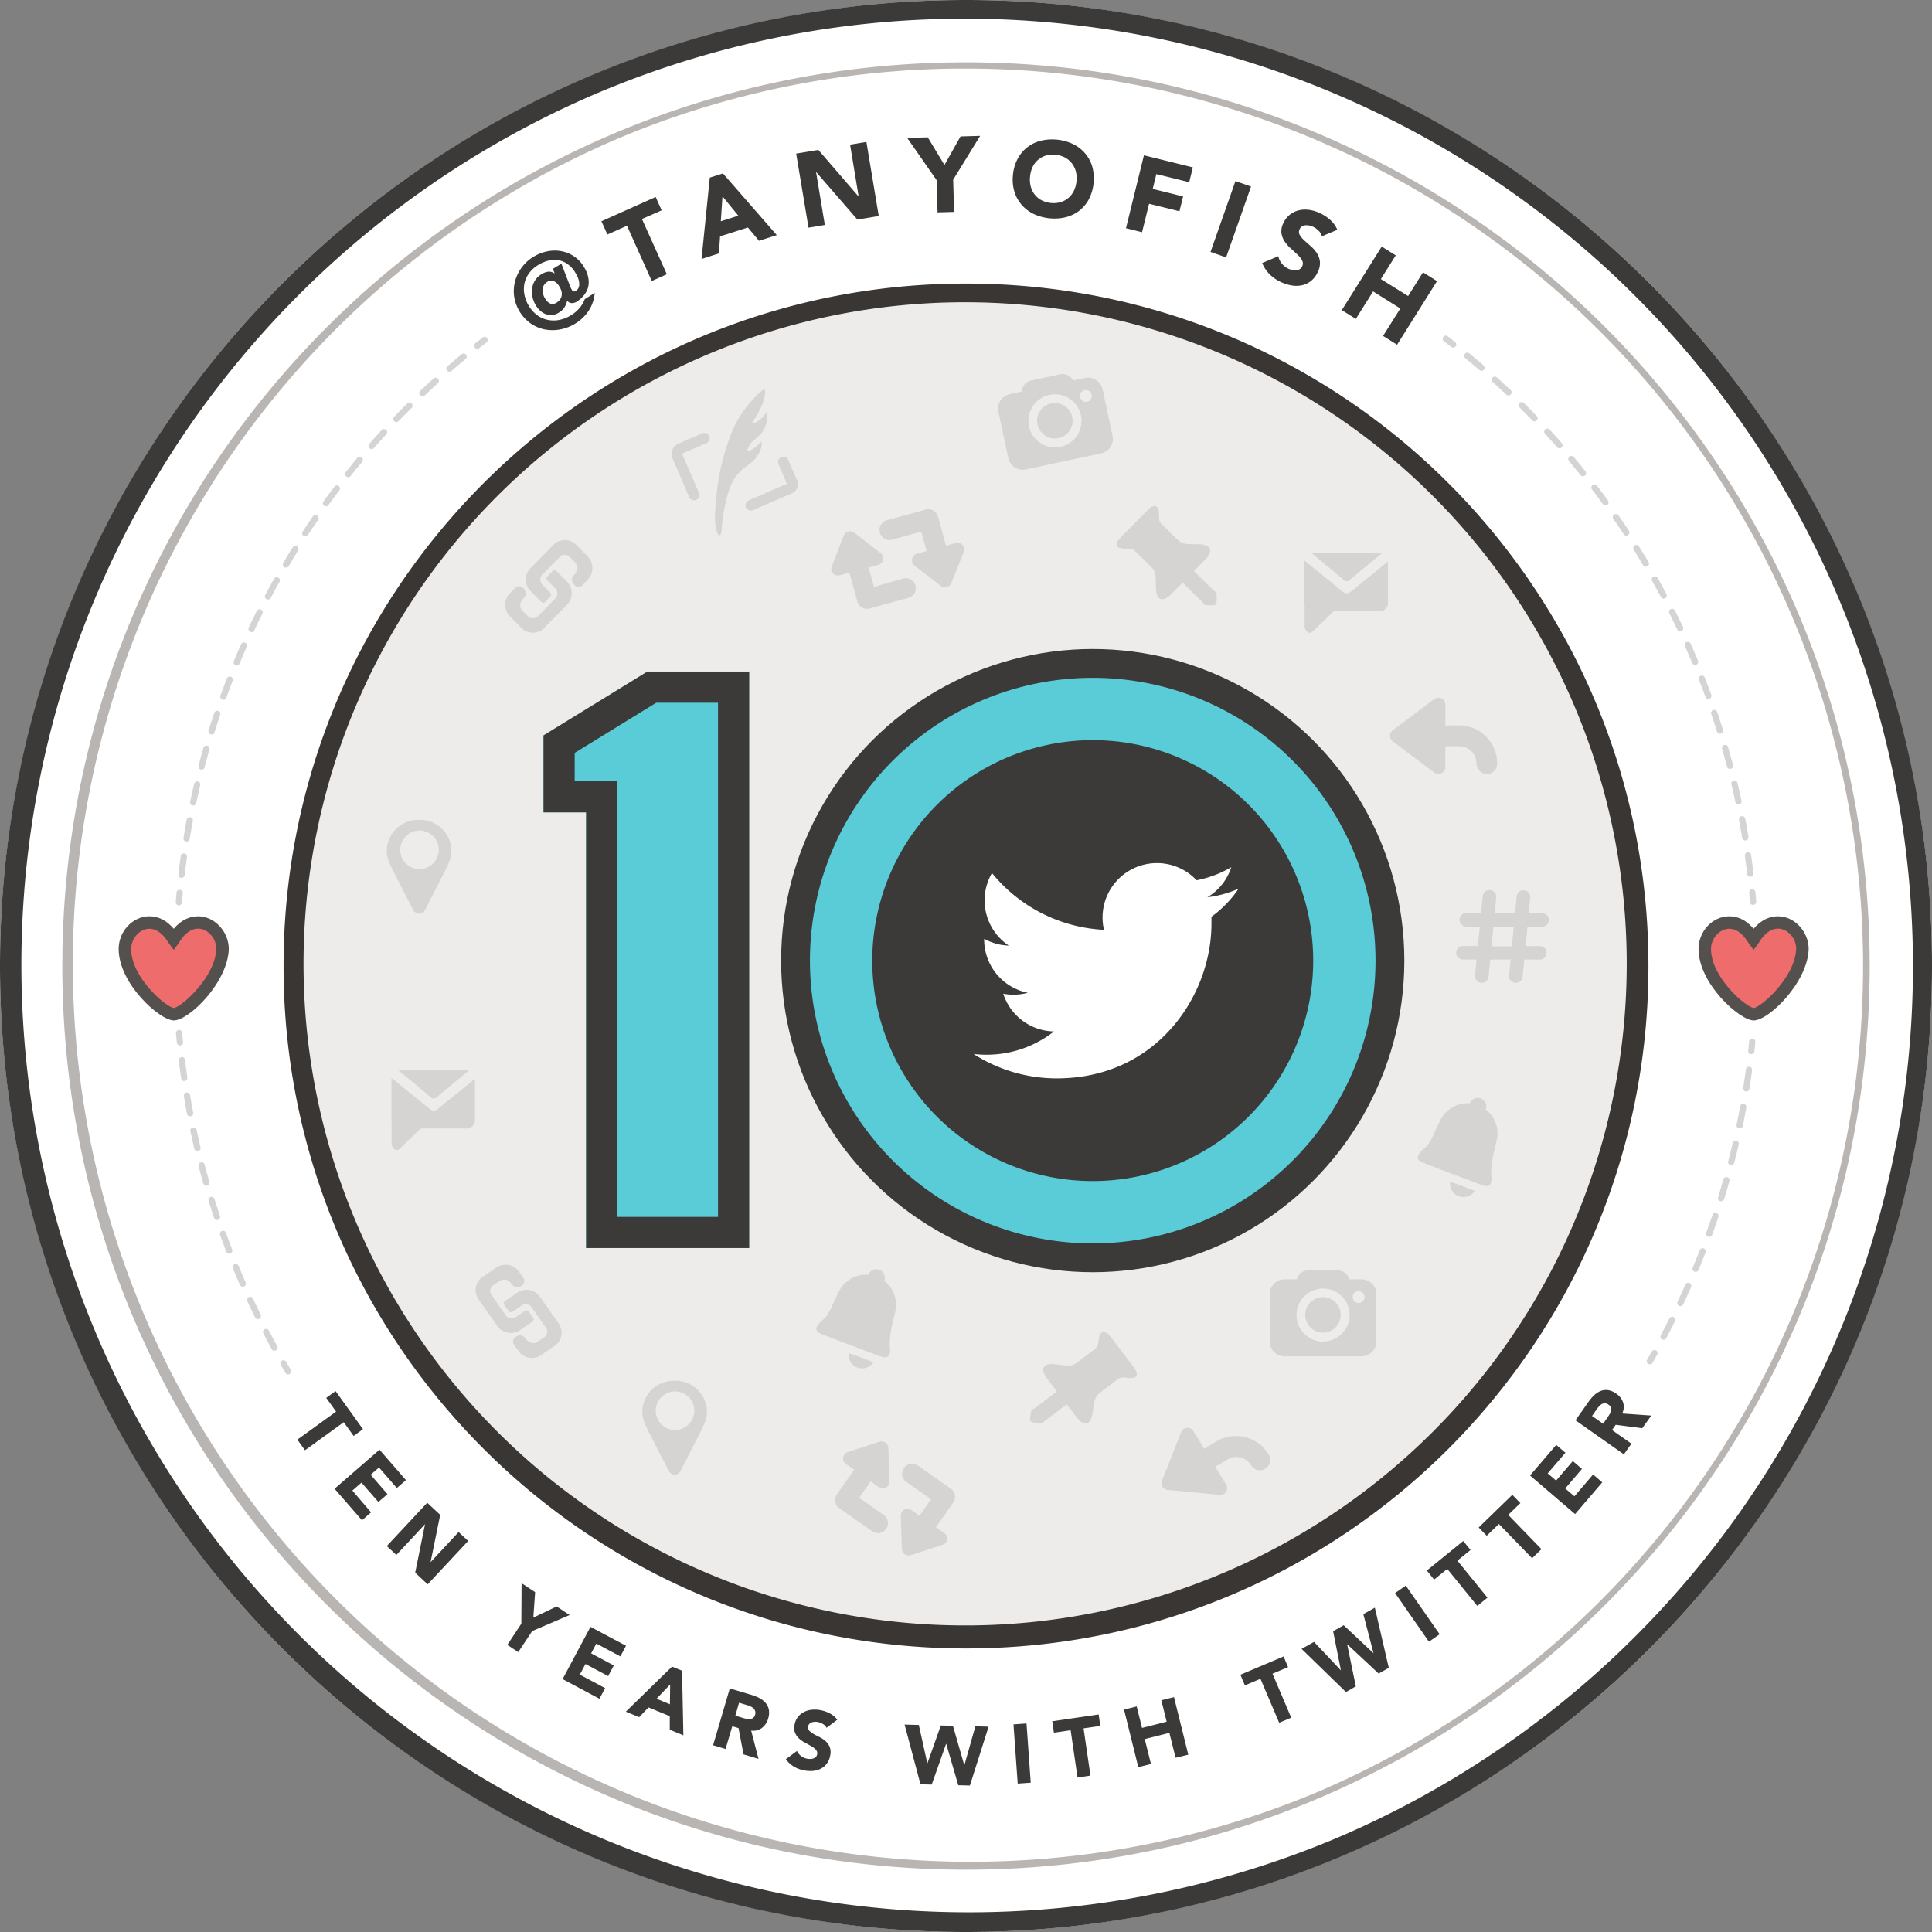 <svg xmlns="http://www.w3.org/2000/svg" viewBox="0 0 620 620"><rect x="0" y="0" width="620" height="620" fill="#808080" stroke="none"/><defs><style>.cls-1{fill:#fff;}.cls-2{fill:#3b3a38;}.cls-3{fill:#eeecea;}.cls-4{fill:#3a3634;}.cls-5{fill:none;}.cls-6{fill:#14171a;}.cls-7{fill:#b8b5b2;}.cls-8{fill:#ef6c6c;}.cls-9{fill:#53504d;}.cls-10{fill:#d6d4d2;}.cls-11{fill:#59ccd8;}</style></defs><title>logo</title><g id="Layer_2" data-name="Layer 2"><g id="logo-traced"><circle class="cls-1" cx="310" cy="310" r="310"/><path class="cls-2" d="M310,6A304.08,304.08,0,0,1,428.33,590.11,304.08,304.08,0,0,1,191.67,29.89,302.09,302.09,0,0,1,310,6m0-6C138.79,0,0,138.79,0,310S138.79,620,310,620,620,481.21,620,310,481.21,0,310,0Z"/><circle class="cls-3" cx="310" cy="310" r="219"/><path class="cls-4" d="M310,97a212.31,212.31,0,1,1-82.91,16.74A211.66,211.66,0,0,1,310,97m0-6C189,91,91,189,91,310s98,219,219,219,219-98,219-219S431,91,310,91Z"/><circle class="cls-2" cx="350.67" cy="308.27" r="100"/><rect class="cls-5" x="548.08" y="297.17" width="31.34" height="27.18"/><path class="cls-6" d="M579.42,304.55c-.32,10.23-12.33,20.93-15.67,20.93s-15.67-10.73-15.67-20.93c0-4.37,3.52-8.49,7.85-8.49,4.83,0,7.43,4.9,7.82,5.44.39-.53,3-5.44,7.85-5.44C575.9,296.05,579.42,300.18,579.42,304.55Z"/><path class="cls-2" d="M182.6,90.95q.16.46.41,1.06a7.34,7.34,0,0,0,.5,1,1.19,1.19,0,0,0,.51.47.81.81,0,0,0,.78-.13,2.2,2.2,0,0,0,.76-.81,2.66,2.66,0,0,0,.32-1.27,5.5,5.5,0,0,0-.26-1.7,8.91,8.91,0,0,0-1-2.08,9.07,9.07,0,0,0-2.44-2.72,7.35,7.35,0,0,0-2.93-1.26,7.71,7.71,0,0,0-3.22.12,11.59,11.59,0,0,0-3.33,1.42,10,10,0,0,0-2.91,2.62,8.63,8.63,0,0,0-1.49,3.27,9.06,9.06,0,0,0,0,3.62,10.63,10.63,0,0,0,1.43,3.64,10.26,10.26,0,0,0,2.74,3,8.44,8.44,0,0,0,3.35,1.46,9.42,9.42,0,0,0,3.7,0,11.66,11.66,0,0,0,3.75-1.51A11,11,0,0,0,186,98.81,9.53,9.53,0,0,0,187.65,96l3.2-2a12,12,0,0,1-1.91,5.66,13.42,13.42,0,0,1-4.33,4.18,14,14,0,0,1-4.86,1.88,13.17,13.17,0,0,1-4.95,0,12.07,12.07,0,0,1-4.52-1.93A13,13,0,0,1,165,95.17a12.53,12.53,0,0,1,.28-4.88,13.19,13.19,0,0,1,5.94-7.9,13.73,13.73,0,0,1,4.14-1.68,11.93,11.93,0,0,1,4.43-.17A10.84,10.84,0,0,1,184,82.12a10.63,10.63,0,0,1,3.39,3.54,10.28,10.28,0,0,1,1.27,2.89,8,8,0,0,1,.25,2.48,6.26,6.26,0,0,1-.5,2.06,7.36,7.36,0,0,1-1,1.63,8.37,8.37,0,0,1-1.14,1.2,8.7,8.7,0,0,1-1,.77,2.93,2.93,0,0,1-2,.57,1.85,1.85,0,0,1-1.21-.74l-.06,0a7.88,7.88,0,0,1-.79,2,5.35,5.35,0,0,1-2,1.88,4.59,4.59,0,0,1-3.86.48,5.37,5.37,0,0,1-1.8-1A7.2,7.2,0,0,1,172,98.07a8.73,8.73,0,0,1-1.1-2.7,8,8,0,0,1-.13-2.79,6.22,6.22,0,0,1,3-4.59,5.13,5.13,0,0,1,2.16-.8,3.1,3.1,0,0,1,2,.54l.06,0-.57-1.45,2.73-1.67Zm-3.18.87a3.86,3.86,0,0,0-1.7-1.6,2.16,2.16,0,0,0-2.09.24,2.94,2.94,0,0,0-1.48,2.34,4.85,4.85,0,0,0,.78,3,6,6,0,0,0,.66.88,3,3,0,0,0,.81.64,2,2,0,0,0,1,.22,2.27,2.27,0,0,0,1.14-.38,3.66,3.66,0,0,0,1.3-1.23,3.07,3.07,0,0,0,.44-1.4,3.63,3.63,0,0,0-.21-1.43A7,7,0,0,0,179.41,91.82Z"/><path class="cls-2" d="M201.2,72.44l-6.28,2.81L193,71l17.41-7.79,1.92,4.29L206,70.27,214,88l-4.85,2.17Z"/><path class="cls-2" d="M227.78,57,232,55.65l17.28,19.8-5.71,1.82L240,73l-8.92,2.84-.37,5.48-5.58,1.78ZM231.85,63l-.53,8,5.61-1.79Z"/><path class="cls-2" d="M255.5,49.29l7.12-1.19L275.47,63h.07L272.8,46.41l5.24-.87L282,69.32l-6.85,1.14-13.19-15.2h-.07l2.81,16.93-5.24.87Z"/><path class="cls-2" d="M300.58,57.82l-9.45-13.56,6.6-.19,5.36,8.88,5.15-9.17,6.3-.18-8.66,14.07L306.18,68l-5.31.15Z"/><path class="cls-2" d="M325.08,56a13.59,13.59,0,0,1,1.53-5.11,11.47,11.47,0,0,1,3.12-3.68,11.93,11.93,0,0,1,4.37-2.07,15.78,15.78,0,0,1,10.36,1.14,12,12,0,0,1,3.82,3,11.53,11.53,0,0,1,2.26,4.27,14.65,14.65,0,0,1-1.13,10.43,11.49,11.49,0,0,1-3.12,3.68,11.91,11.91,0,0,1-4.37,2.07,15.77,15.77,0,0,1-10.36-1.14,11.91,11.91,0,0,1-3.82-3,11.51,11.51,0,0,1-2.26-4.27A13.63,13.63,0,0,1,325.08,56Zm5.48.6a8.83,8.83,0,0,0,.19,3.15,7.14,7.14,0,0,0,1.24,2.6,6.94,6.94,0,0,0,2.18,1.87,8.5,8.5,0,0,0,6.13.67,7,7,0,0,0,2.53-1.35,7.15,7.15,0,0,0,1.77-2.27,9.41,9.41,0,0,0,.67-6.18A7.11,7.11,0,0,0,344,52.45a6.93,6.93,0,0,0-2.18-1.87,8.48,8.48,0,0,0-6.13-.67,6.91,6.91,0,0,0-2.53,1.35,7.09,7.09,0,0,0-1.77,2.29A8.89,8.89,0,0,0,330.57,56.58Z"/><path class="cls-2" d="M367.1,49.84l15.7,3.88-1.17,4.76-10.54-2.61-1.17,4.76,9.75,2.41-1.17,4.76-9.75-2.41-2.25,9.13-5.16-1.28Z"/><path class="cls-2" d="M396.47,58.11l5,1.76-8,22.74-5-1.76Z"/><path class="cls-2" d="M424.21,75.83A3.78,3.78,0,0,0,423.12,74a6.27,6.27,0,0,0-1.74-1.23,5.45,5.45,0,0,0-1.14-.38,4.59,4.59,0,0,0-1.23-.1,2.52,2.52,0,0,0-1.13.32,1.94,1.94,0,0,0-.79.91,1.92,1.92,0,0,0,0,1.86,7.67,7.67,0,0,0,1.46,1.76q1,.89,2.08,1.86a11,11,0,0,1,1.94,2.17,6.32,6.32,0,0,1,1,2.69,6.12,6.12,0,0,1-.67,3.4,7.75,7.75,0,0,1-2.15,2.87,7.11,7.11,0,0,1-2.88,1.4,8.58,8.58,0,0,1-3.3.08,13.57,13.57,0,0,1-7.09-3.54,10.93,10.93,0,0,1-2.43-3.67l5.18-2.18a5.51,5.51,0,0,0,1.16,2.4,5.89,5.89,0,0,0,2.08,1.62,5.83,5.83,0,0,0,1.25.41,4.28,4.28,0,0,0,1.28.08,2.57,2.57,0,0,0,1.1-.35,2,2,0,0,0,.76-.88,2,2,0,0,0,0-1.91,7.72,7.72,0,0,0-1.45-1.85q-1-.93-2.1-1.95a12.15,12.15,0,0,1-2-2.22,6.57,6.57,0,0,1-1.07-2.67,5.66,5.66,0,0,1,.6-3.29A7.24,7.24,0,0,1,414,68.84a7.39,7.39,0,0,1,2.89-1.37,8.89,8.89,0,0,1,3.3-.11,12.08,12.08,0,0,1,3.33,1,13.52,13.52,0,0,1,3.34,2.18,9.12,9.12,0,0,1,2.31,3.2Z"/><path class="cls-2" d="M443.41,79.13l4.5,2.82-4.78,7.61L451.88,95l4.78-7.61,4.5,2.82-12.82,20.42-4.5-2.82L449.38,99l-8.74-5.48-5.54,8.82-4.5-2.82Z"/><path class="cls-2" d="M107.86,453l-3.17-4.41,3-2.17,8.79,12.22-3,2.17-3.17-4.41-12.43,9-2.45-3.4Z"/><path class="cls-2" d="M121.79,465.22l8.48,9.76-2.92,2.54-5.73-6.59-2.68,2.33,5.41,6.23L121.43,482,116,475.79l-2.92,2.54,6,7-2.92,2.54-8.79-10.12Z"/><path class="cls-2" d="M137.1,482.25l4.17,3.88-3.1,15.19,0,0,9-9.67,3.07,2.86-13,13.92-4-3.74,3.16-15.57,0,0L127.2,499l-3.07-2.86Z"/><path class="cls-2" d="M167.3,521.06l.08-13,4.35,2.88-.58,8.16,7.5-3.57,4.14,2.75-12,5.14-4.49,6.76-3.5-2.32Z"/><path class="cls-2" d="M189.49,522.07l11.41,6.08-1.82,3.41-7.71-4.11-1.67,3.13,7.28,3.88-1.82,3.41L187.88,534l-1.82,3.41,8.13,4.33-1.82,3.41-11.83-6.3Z"/><path class="cls-2" d="M215.67,534.83l3.21,1.32.42,20.74-4.37-1.8,0-4.35-6.83-2.81-3,3.13-4.27-1.76Zm-.61,5.73-4.38,4.59,4.3,1.77Z"/><path class="cls-2" d="M234.2,541.84l7.06,2.1a13.1,13.1,0,0,1,2.56,1.06,6.53,6.53,0,0,1,1.92,1.55,4.69,4.69,0,0,1,1,2.15,6,6,0,0,1-.24,2.83,5.58,5.58,0,0,1-2,3,4.71,4.71,0,0,1-3.44.84l2.35,9.08L238.61,563,237,554.57l-2-.59-2.16,7.29-4-1.2Zm1.78,8.74,2.37.71c.36.11.75.21,1.16.3a3.68,3.68,0,0,0,1.16.09,2,2,0,0,0,1-.36,1.91,1.91,0,0,0,.66-1.06,2,2,0,0,0,0-1.19,2,2,0,0,0-.53-.85,3.36,3.36,0,0,0-.92-.6,8.46,8.46,0,0,0-1.08-.41l-2.63-.78Z"/><path class="cls-2" d="M265.26,554.47a3,3,0,0,0-1.17-1.21,5,5,0,0,0-1.56-.63,4.42,4.42,0,0,0-.94-.08,3.6,3.6,0,0,0-1,.15,2,2,0,0,0-.8.46,1.54,1.54,0,0,0-.44.84,1.52,1.52,0,0,0,.38,1.42,6.09,6.09,0,0,0,1.44,1.08q.9.51,1.94,1a8.73,8.73,0,0,1,1.89,1.31,5,5,0,0,1,1.29,1.87,4.83,4.83,0,0,1,.12,2.74,6.11,6.11,0,0,1-1.12,2.6,5.59,5.59,0,0,1-1.95,1.61,6.79,6.79,0,0,1-2.52.68,10.26,10.26,0,0,1-2.83-.18,10.14,10.14,0,0,1-3.26-1.22,8.6,8.6,0,0,1-2.54-2.37l3.56-2.63a4.35,4.35,0,0,0,1.34,1.62,4.58,4.58,0,0,0,2.94.94,3.42,3.42,0,0,0,1-.17,2,2,0,0,0,.78-.48,1.55,1.55,0,0,0,.42-.82,1.62,1.62,0,0,0-.38-1.46,6.07,6.07,0,0,0-1.46-1.15q-.91-.54-2-1.11a9.68,9.68,0,0,1-1.93-1.34,5.19,5.19,0,0,1-1.32-1.85,4.45,4.45,0,0,1-.15-2.63,5.69,5.69,0,0,1,1.11-2.52,5.82,5.82,0,0,1,2-1.58,7,7,0,0,1,2.51-.69,9.56,9.56,0,0,1,2.74.15,10.68,10.68,0,0,1,3,1.06,7.2,7.2,0,0,1,2.36,2Z"/><path class="cls-2" d="M290.29,553.44l4.57.12,2.72,12.27h.05l4.29-12.1,3.89.1,3.63,12.62h.05L313,554l4.25.11-6,18.88-3.73-.09-3.86-13.27h-.05L299,572.69l-3.6-.09Z"/><path class="cls-2" d="M325.24,553.38l4.18-.3,1.35,19-4.18.3Z"/><path class="cls-2" d="M343.58,555.25l-5.37.79-.53-3.67,14.89-2.18.53,3.67-5.37.79,2.21,15.16-4.15.61Z"/><path class="cls-2" d="M360.71,548.62l4.07-1,1.71,6.89,7.9-2-1.71-6.88,4.07-1,4.58,18.46-4.07,1-2-8-7.9,2,2,8-4.07,1Z"/><path class="cls-2" d="M404.5,538.75l-5,2.11-1.45-3.42,13.86-5.86,1.45,3.42-5,2.11,6,14.11-3.86,1.63Z"/><path class="cls-2" d="M417.69,529.14l4-2.24,8.63,9.15,0,0-2.51-12.58,3.4-1.91,9.58,9,0,0L437.51,518l3.7-2.08,4.47,19.31-3.26,1.83-10.11-9.43,0,0,2.79,13.53L431.93,543Z"/><path class="cls-2" d="M447.7,511.23l3.44-2.39L462,524.45l-3.44,2.39Z"/><path class="cls-2" d="M464.44,503.48l-4.22,3.42L457.88,504l11.69-9.48,2.34,2.88-4.22,3.42,9.65,11.89-3.26,2.64Z"/><path class="cls-2" d="M481,489.06l-3.9,3.78-2.58-2.66,10.8-10.48,2.58,2.66-3.9,3.78,10.67,11-3,2.92Z"/><path class="cls-2" d="M491,473.5l8.41-9.82,2.94,2.52-5.68,6.63,2.69,2.31,5.37-6.27,2.94,2.52-5.37,6.27,2.94,2.52,6-7,2.94,2.52-8.72,10.18Z"/><path class="cls-2" d="M505.59,455.79l4.23-6a13,13,0,0,1,1.81-2.09,6.55,6.55,0,0,1,2.08-1.33,4.69,4.69,0,0,1,2.35-.26,6,6,0,0,1,2.61,1.13,5.58,5.58,0,0,1,2.2,2.83,4.73,4.73,0,0,1-.3,3.54l9.35.66L527,458.35l-8.5-1.12-1.19,1.69,6.22,4.37-2.41,3.43Zm8.85,1.1,1.42-2c.21-.31.43-.64.65-1a3.77,3.77,0,0,0,.46-1.07,2,2,0,0,0,0-1.06,1.93,1.93,0,0,0-.8-1,2,2,0,0,0-1.12-.42,2,2,0,0,0-1,.24,3.36,3.36,0,0,0-.85.68,8.56,8.56,0,0,0-.73.9l-1.57,2.24Z"/><path class="cls-7" d="M310,22A288.08,288.08,0,0,1,422.1,575.37,288.08,288.08,0,0,1,197.9,44.63,286.2,286.2,0,0,1,310,22m0-2C149.84,20,20,149.84,20,310S149.84,600,310,600,600,470.16,600,310,470.16,20,310,20Z"/><path class="cls-8" d="M71.42,304.55c-.32,10.23-12.33,20.93-15.67,20.93s-15.67-10.73-15.67-20.93c0-4.37,3.52-8.49,7.85-8.49,4.83,0,7.43,4.9,7.82,5.44.39-.53,3-5.44,7.85-5.44C67.9,296.05,71.42,300.18,71.42,304.55Z"/><path class="cls-9" d="M55.75,327.47c-4.58-.09-17.67-11.84-17.67-22.93,0-5.69,4.51-10.49,9.85-10.49,2.95,0,5.57,1.35,7.82,4,2.27-2.67,4.9-4,7.85-4,5.23,0,9.82,4.9,9.82,10.49v.06C73.08,315.27,60.67,327.47,55.75,327.47Zm-7.82-29.42c-3.06,0-5.85,3.09-5.85,6.49,0,9.15,11.27,18.73,13.72,18.93,2.27-.21,13.31-9.81,13.62-19,0-3.39-2.78-6.46-5.82-6.46-3.29,0-5.33,3.2-6,4.26l-.24.36-1.61,2.2-1.61-2.2-.25-.38C53.22,301.25,51.2,298.05,47.93,298.05Z"/><path class="cls-8" d="M578.42,304.55c-.32,10.23-12.33,20.93-15.67,20.93s-15.67-10.73-15.67-20.93c0-4.37,3.52-8.49,7.85-8.49,4.83,0,7.43,4.9,7.82,5.44.39-.53,3-5.44,7.85-5.44C574.9,296.05,578.42,300.18,578.42,304.55Z"/><path class="cls-9" d="M562.75,327.47c-4.58-.09-17.67-11.84-17.67-22.93,0-5.69,4.51-10.49,9.85-10.49,2.95,0,5.57,1.35,7.82,4,2.27-2.67,4.9-4,7.85-4,5.23,0,9.82,4.9,9.82,10.49v.06C580.08,315.27,567.67,327.47,562.75,327.47Zm-7.82-29.42c-3.06,0-5.85,3.09-5.85,6.49,0,9.15,11.27,18.73,13.72,18.93,2.27-.21,13.31-9.81,13.62-19,0-3.39-2.78-6.46-5.82-6.46-3.29,0-5.33,3.2-6,4.26l-.24.36-1.61,2.2-1.61-2.2-.25-.38C560.22,301.25,558.2,298.05,554.93,298.05Z"/><path class="cls-10" d="M562,338.31h-.11a1,1,0,0,1-.89-1.1q.16-1.48.3-3a1,1,0,1,1,2,.19q-.14,1.5-.3,3A1,1,0,0,1,562,338.31Z"/><path class="cls-10" d="M533.84,429.93a1,1,0,0,1-.88-1.47c.94-1.76,1.86-3.55,2.76-5.33a1,1,0,1,1,1.79.9c-.9,1.79-1.84,3.6-2.78,5.37A1,1,0,0,1,533.84,429.93Zm5.41-10.77a1,1,0,0,1-.9-1.43c.86-1.81,1.7-3.65,2.5-5.46a1,1,0,0,1,1.83.81c-.81,1.83-1.66,3.68-2.52,5.5A1,1,0,0,1,539.24,419.16Zm4.89-11a1,1,0,0,1-.92-1.38c.76-1.83,1.51-3.7,2.24-5.57a1,1,0,1,1,1.87.72c-.73,1.89-1.49,3.77-2.25,5.62A1,1,0,0,1,544.13,408.14Zm4.36-11.24a1,1,0,0,1-.94-1.34c.67-1.87,1.33-3.78,2-5.67a1,1,0,0,1,1.9.63c-.64,1.91-1.3,3.83-2,5.72A1,1,0,0,1,548.49,396.9Zm3.81-11.43a1,1,0,0,1-.29,0,1,1,0,0,1-.66-1.25c.58-1.9,1.15-3.84,1.69-5.76A1,1,0,0,1,555,379c-.54,1.94-1.12,3.89-1.71,5.8A1,1,0,0,1,552.3,385.47Zm3.26-11.6a1,1,0,0,1-.25,0,1,1,0,0,1-.72-1.22c.49-1.93,1-3.89,1.42-5.83a1,1,0,1,1,1.95.45c-.45,2-.93,3.94-1.43,5.88A1,1,0,0,1,555.56,373.87Zm2.7-11.75-.2,0a1,1,0,0,1-.78-1.18c.4-1.95.78-3.93,1.13-5.89a1,1,0,0,1,2,.35c-.36,2-.74,4-1.14,5.94A1,1,0,0,1,558.26,362.12Zm2.14-11.86h-.16a1,1,0,0,1-.83-1.14c.31-2,.59-4,.85-5.94a1,1,0,1,1,2,.26c-.26,2-.55,4-.86,6A1,1,0,0,1,560.4,350.26Z"/><path class="cls-10" d="M529.45,437.83a1,1,0,0,1-.86-1.5q.75-1.29,1.48-2.59a1,1,0,0,1,1.74,1q-.74,1.31-1.49,2.61A1,1,0,0,1,529.45,437.83Z"/><path class="cls-10" d="M466.34,111.54a1,1,0,0,1-.62-.21l-2.36-1.83a1,1,0,0,1,1.22-1.59l2.38,1.84a1,1,0,0,1-.62,1.79Z"/><path class="cls-10" d="M561.7,281.36a1,1,0,0,1-1-.88c-.23-1.95-.48-3.9-.75-5.81a1,1,0,1,1,2-.28c.27,1.92.52,3.89.75,5.85a1,1,0,0,1-.88,1.11Zm-1.63-11.64a1,1,0,0,1-1-.84c-.32-1.92-.66-3.86-1-5.76a1,1,0,1,1,2-.37c.36,1.92.7,3.87,1,5.81a1,1,0,0,1-.83,1.15Zm-2.17-11.54a1,1,0,0,1-1-.79c-.4-1.89-.83-3.81-1.28-5.71a1,1,0,1,1,1.95-.46c.45,1.91.89,3.85,1.29,5.75a1,1,0,0,1-.77,1.19Zm-2.7-11.43a1,1,0,0,1-1-.75c-.49-1.87-1-3.77-1.54-5.64a1,1,0,1,1,1.92-.55c.54,1.89,1.07,3.81,1.56,5.69a1,1,0,0,1-1,1.25ZM552,235.46a1,1,0,0,1-1-.7c-.57-1.84-1.18-3.72-1.81-5.57a1,1,0,1,1,1.89-.64c.63,1.86,1.24,3.75,1.82,5.61a1,1,0,0,1-1,1.3Zm-3.76-11.13a1,1,0,0,1-.94-.66c-.67-1.84-1.37-3.68-2.07-5.48a1,1,0,1,1,1.86-.73c.71,1.81,1.41,3.67,2.08,5.52a1,1,0,0,1-.94,1.34Zm-4.28-10.95a1,1,0,0,1-.92-.62c-.75-1.8-1.53-3.61-2.32-5.37a1,1,0,1,1,1.83-.81c.79,1.78,1.58,3.61,2.34,5.42a1,1,0,0,1-.92,1.39Zm-4.78-10.74a1,1,0,0,1-.9-.57c-.85-1.78-1.71-3.55-2.57-5.26a1,1,0,1,1,1.79-.9c.87,1.72,1.74,3.51,2.59,5.3a1,1,0,0,1-.9,1.43Zm-5.28-10.51a1,1,0,0,1-.88-.53q-1.38-2.59-2.81-5.14a1,1,0,0,1,1.74-1q1.44,2.57,2.83,5.18a1,1,0,0,1-.88,1.47Zm-5.77-10.25a1,1,0,0,1-.86-.49c-1-1.69-2-3.37-3-5a1,1,0,0,1,1.7-1.06c1,1.65,2.06,3.34,3.07,5a1,1,0,0,1-.86,1.51Zm-6.23-10a1,1,0,0,1-.84-.45c-1.07-1.63-2.17-3.26-3.28-4.86a1,1,0,1,1,1.64-1.14c1.11,1.61,2.22,3.25,3.3,4.9a1,1,0,0,1-.83,1.55Zm-6.69-9.68a1,1,0,0,1-.81-.41c-1.15-1.58-2.32-3.16-3.5-4.7a1,1,0,1,1,1.59-1.21c1.19,1.55,2.37,3.15,3.53,4.74a1,1,0,0,1-.81,1.59ZM508,152.87a1,1,0,0,1-.78-.38c-1.22-1.52-2.47-3-3.71-4.53a1,1,0,1,1,1.53-1.29c1.26,1.5,2.51,3,3.74,4.57a1,1,0,0,1-.78,1.62Zm-7.56-9a1,1,0,0,1-.75-.34c-1.28-1.46-2.6-2.93-3.92-4.36a1,1,0,0,1,1.47-1.35c1.33,1.44,2.66,2.92,3.95,4.39a1,1,0,0,1-.75,1.66Zm-8-8.66a1,1,0,0,1-.72-.31c-1.36-1.41-2.75-2.82-4.12-4.17a1,1,0,0,1,1.41-1.42c1.38,1.37,2.78,2.78,4.15,4.21a1,1,0,0,1-.72,1.69Zm-8.36-8.29a1,1,0,0,1-.69-.27c-1.42-1.34-2.86-2.68-4.3-4a1,1,0,1,1,1.34-1.48c1.45,1.31,2.91,2.66,4.34,4a1,1,0,0,1-.69,1.73ZM475.43,119a1,1,0,0,1-.65-.24c-1.47-1.26-3-2.54-4.48-3.78a1,1,0,1,1,1.27-1.54c1.52,1.25,3,2.53,4.52,3.81a1,1,0,0,1-.65,1.76Z"/><path class="cls-10" d="M562.59,290.41a1,1,0,0,1-1-.92q-.12-1.49-.26-3a1,1,0,0,1,2-.18q.14,1.5.26,3a1,1,0,0,1-.92,1.08Z"/><path class="cls-10" d="M57.4,290.54h-.08a1,1,0,0,1-.92-1.08q.12-1.5.26-3a1,1,0,0,1,2,.18q-.14,1.49-.26,3A1,1,0,0,1,57.4,290.54Z"/><path class="cls-10" d="M58.26,281.71h-.12a1,1,0,0,1-.88-1.11c.22-1.94.47-3.91.74-5.86a1,1,0,1,1,2,.27c-.27,1.93-.52,3.89-.74,5.81A1,1,0,0,1,58.26,281.71Zm1.62-11.65h-.16a1,1,0,0,1-.83-1.15c.32-2,.66-3.91,1-5.82a1,1,0,0,1,2,.37c-.35,1.89-.69,3.83-1,5.77A1,1,0,0,1,59.87,270.05ZM62,258.49l-.21,0a1,1,0,0,1-.77-1.19c.41-1.92.84-3.86,1.29-5.76a1,1,0,1,1,1.95.46c-.44,1.89-.87,3.81-1.28,5.72A1,1,0,0,1,62,258.49ZM64.72,247a1,1,0,0,1-1-1.25c.49-1.89,1-3.8,1.55-5.7a1,1,0,1,1,1.92.55c-.54,1.88-1.05,3.78-1.54,5.65A1,1,0,0,1,64.72,247Zm3.22-11.31a1,1,0,0,1-1-1.3c.58-1.86,1.19-3.75,1.82-5.62a1,1,0,0,1,1.9.64c-.62,1.85-1.23,3.72-1.8,5.57A1,1,0,0,1,67.94,235.74Zm3.75-11.14a1,1,0,0,1-.94-1.34c.67-1.85,1.37-3.7,2.08-5.52a1,1,0,0,1,1.86.73c-.7,1.81-1.4,3.65-2.06,5.48A1,1,0,0,1,71.69,224.59Zm4.26-11a1,1,0,0,1-.92-1.38c.75-1.81,1.54-3.63,2.33-5.42a1,1,0,1,1,1.83.81c-.79,1.78-1.57,3.58-2.31,5.38A1,1,0,0,1,76,213.64Zm4.77-10.74a1,1,0,0,1-.9-1.43c.83-1.76,1.7-3.55,2.58-5.3a1,1,0,1,1,1.79.9c-.87,1.74-1.73,3.51-2.56,5.26A1,1,0,0,1,80.73,202.9ZM86,192.39a1,1,0,0,1-.88-1.47c.91-1.72,1.86-3.46,2.83-5.18a1,1,0,1,1,1.74,1c-1,1.7-1.9,3.43-2.8,5.14A1,1,0,0,1,86,192.39Zm5.75-10.25a1,1,0,0,1-.86-1.51c1-1.69,2-3.38,3.06-5a1,1,0,1,1,1.7,1.06c-1,1.64-2,3.33-3,5A1,1,0,0,1,91.74,182.15Zm6.21-10a1,1,0,0,1-.83-1.55c1.08-1.65,2.19-3.29,3.29-4.89a1,1,0,0,1,1.65,1.14c-1.1,1.59-2.2,3.22-3.27,4.85A1,1,0,0,1,98,172.18Zm6.67-9.67a1,1,0,0,1-.81-1.59c1.14-1.58,2.33-3.17,3.51-4.74a1,1,0,0,1,1.59,1.21c-1.18,1.55-2.35,3.13-3.49,4.7A1,1,0,0,1,104.62,162.51Zm7.11-9.35a1,1,0,0,1-.78-1.62c1.22-1.52,2.47-3.06,3.73-4.57a1,1,0,0,1,1.54,1.28c-1.25,1.49-2.49,3-3.7,4.53A1,1,0,0,1,111.73,153.15Zm7.53-9a1,1,0,0,1-.75-1.66c1.29-1.48,2.62-3,3.94-4.39a1,1,0,1,1,1.47,1.35c-1.31,1.42-2.62,2.89-3.9,4.36A1,1,0,0,1,119.26,144.14Zm7.94-8.66a1,1,0,0,1-.72-1.69c1.35-1.41,2.75-2.83,4.13-4.2A1,1,0,1,1,132,131c-1.38,1.37-2.76,2.77-4.1,4.17A1,1,0,0,1,127.2,135.49Zm8.33-8.28a1,1,0,0,1-.69-1.73c1.43-1.36,2.89-2.71,4.32-4A1,1,0,1,1,140.5,123c-1.42,1.29-2.87,2.63-4.29,4A1,1,0,0,1,135.52,127.21Zm8.7-7.89a1,1,0,0,1-.65-1.76c1.48-1.28,3-2.56,4.5-3.81a1,1,0,1,1,1.27,1.54c-1.5,1.23-3,2.51-4.47,3.78A1,1,0,0,1,144.22,119.32Z"/><path class="cls-10" d="M153.19,111.91a1,1,0,0,1-.62-1.79l2.38-1.85a1,1,0,0,1,1.22,1.58l-2.36,1.84A1,1,0,0,1,153.19,111.91Z"/><path class="cls-10" d="M92.47,441.07a1,1,0,0,1-.86-.49q-.77-1.29-1.53-2.59a1,1,0,0,1,1.73-1q.75,1.29,1.52,2.57a1,1,0,0,1-.86,1.51Z"/><path class="cls-10" d="M88.11,433.5a1,1,0,0,1-.88-.52q-1.39-2.52-2.73-5.07a1,1,0,0,1,1.77-.93q1.33,2.53,2.71,5a1,1,0,0,1-.87,1.48Zm-5.33-10.17a1,1,0,0,1-.9-.56c-.86-1.73-1.7-3.48-2.5-5.19a1,1,0,1,1,1.81-.85q1.21,2.59,2.48,5.15a1,1,0,0,1-.9,1.44Zm-4.86-10.4a1,1,0,0,1-.92-.6q-1.16-2.63-2.26-5.3a1,1,0,1,1,1.85-.76q1.09,2.64,2.24,5.26a1,1,0,0,1-.91,1.4Zm-4.38-10.61a1,1,0,0,1-.93-.64q-1-2.68-2-5.4a1,1,0,0,1,1.88-.68q1,2.69,2,5.35a1,1,0,0,1-.93,1.36Zm-3.89-10.8a1,1,0,0,1-.95-.68q-.91-2.73-1.77-5.48a1,1,0,0,1,1.91-.59q.85,2.73,1.75,5.44a1,1,0,0,1-.95,1.32Zm-3.4-11a1,1,0,0,1-1-.73q-.79-2.77-1.52-5.56a1,1,0,0,1,1.94-.5q.72,2.77,1.5,5.51a1,1,0,0,1-.69,1.24A1,1,0,0,1,66.25,380.58Zm-2.89-11.11a1,1,0,0,1-1-.77q-.66-2.8-1.26-5.62a1,1,0,0,1,2-.42q.59,2.8,1.25,5.58a1,1,0,0,1-.74,1.2ZM61,358.25a1,1,0,0,1-1-.81q-.53-2.82-1-5.67a1,1,0,1,1,2-.33q.47,2.82,1,5.63a1,1,0,0,1-.8,1.17Zm-1.87-11.32a1,1,0,0,1-1-.86q-.4-2.85-.75-5.71a1,1,0,0,1,2-.24q.34,2.84.74,5.67a1,1,0,0,1-.85,1.13Z"/><path class="cls-10" d="M57.75,335.5a1,1,0,0,1-1-.9q-.15-1.5-.27-3a1,1,0,1,1,2-.17q.13,1.49.27,3a1,1,0,0,1-.9,1.09Z"/><path class="cls-11" d="M188.08,400.52V260.72H174.42V236l33.33-20.51h32.67v185Z"/><path class="cls-2" d="M230.42,225.52v165H198.08V250.72H184.42v-9.11l26.16-16.09h19.84m10-10H207.75L174.42,236v24.7h13.67v139.8h52.33v-185Z"/><path class="cls-11" d="M350.67,237.52a70.75,70.75,0,1,1-70.75,70.75,70.83,70.83,0,0,1,70.75-70.75m0-20a90.75,90.75,0,1,0,90.75,90.75,90.75,90.75,0,0,0-90.75-90.75Z"/><path class="cls-1" d="M339.15,346.06c32.08,0,49.62-26.57,49.62-49.62,0-.76,0-1.51,0-2.25a35.48,35.48,0,0,0,8.7-9,34.81,34.81,0,0,1-10,2.75,17.5,17.5,0,0,0,7.67-9.65A35,35,0,0,1,384,282.49a17.45,17.45,0,0,0-29.72,15.9,49.51,49.51,0,0,1-35.95-18.22,17.45,17.45,0,0,0,5.4,23.28,17.31,17.31,0,0,1-7.9-2.18c0,.07,0,.15,0,.22a17.45,17.45,0,0,0,14,17.1,17.41,17.41,0,0,1-7.88.3A17.46,17.46,0,0,0,338.24,331a35,35,0,0,1-21.66,7.47,35.5,35.5,0,0,1-4.16-.24,49.37,49.37,0,0,0,26.73,7.83"/><path class="cls-10" d="M219,145.9l5.31,12.26a1.71,1.71,0,0,1-3.14,1.36l-5.44-12.57a3.62,3.62,0,0,1,1.78-4.5l7.86-3.4a1.71,1.71,0,0,1,1.36,3.14l-7.54,3.27-.25.14A1.65,1.65,0,0,0,219,145.9Z"/><path class="cls-10" d="M255.83,154.21a3.12,3.12,0,0,1-1.92,4.19l-12.26,5.31a1.71,1.71,0,0,1-1.36-3.14l11.94-5.17.28-.14a3.25,3.25,0,0,0-.1-.31l-2.59-6a1.71,1.71,0,0,1,3.14-1.36Z"/><path class="cls-10" d="M245.56,126.19a15.16,15.16,0,0,1-1,3.78,37.49,37.49,0,0,1-3.39,5.95c.76,0,2.47-.32,4.8-3.57a7.86,7.86,0,0,1-.92,5.63c-1.7,3-4.31,3-5.28,6.77,1.08-.09,2-.5,4.62-3.12.09,1.08.19,2.16-1.33,4.68s-3.94,3-6.63,6.23c-3.45,4.11-4.62,14.32-4.75,16.61-.18,3.23-1.11,3.47-1.75,1.13s-.65-4.94,0-11.2a71.72,71.72,0,0,1,5.32-21.34,35.59,35.59,0,0,1,8.95-12.09C245.31,124.59,245.63,125,245.56,126.19Z"/><path class="cls-10" d="M289.79,185.67a3.21,3.21,0,0,1,4,2.26,3.27,3.27,0,0,1-.31,2.42,3.23,3.23,0,0,1-2,1.51l-12.42,3.42a3.22,3.22,0,0,1-3.93-2.23l-2.56-9.31-3.11.86a2.15,2.15,0,0,1-1.16,0,2,2,0,0,1-1-.63,2.24,2.24,0,0,1-.5-1,2.35,2.35,0,0,1,.09-1.18l3.94-10a2.19,2.19,0,0,1,3.27-.9l8.29,6.44a7.61,7.61,0,0,1,.6.53,2.34,2.34,0,0,1,.39.77,2.18,2.18,0,0,1-1.5,2.65l-3.11.86,1.7,6.19ZM309.35,176a2.12,2.12,0,0,1-.09,1.18l-4,10a2.45,2.45,0,0,1-.55.78,1.9,1.9,0,0,1-.88.49,1.75,1.75,0,0,1-.94,0,2.21,2.21,0,0,1-.91-.38l-8.5-6.56a2.12,2.12,0,0,1-.68-1,2.3,2.3,0,0,1-.11-1.16,2,2,0,0,1,.55-1.06,2.12,2.12,0,0,1,1-.59l3.11-.86-1.71-6.23-9.31,2.56a3.23,3.23,0,0,1-2.45-.3,3.15,3.15,0,0,1-1.51-1.92,3.21,3.21,0,0,1,2.26-4l12.39-3.41a3.21,3.21,0,0,1,4,2.26l2.56,9.31,3.11-.86a2.24,2.24,0,0,1,1.18,0,2,2,0,0,1,1,.64A2.3,2.3,0,0,1,309.35,176Z"/><path class="cls-10" d="M140.34,356a1.86,1.86,0,0,1-2.28,0L125.62,345.9s0,.07,0,.11v13.41a2.68,2.68,0,0,0,.05.5v7c0,1.18.8,2.15,1.61,2.15a1.32,1.32,0,0,0,.8-.27c.42-.42,5.26-5,6.92-6.66h14.74a2.68,2.68,0,0,0,2.68-2.68V346.19Z"/><path class="cls-10" d="M140.14,352.13c.46-.46,6.94-5.8,10.42-8.66a2.65,2.65,0,0,0-.82-.14H128.29a2.69,2.69,0,0,0-.55.06c3.45,2.84,10,8.26,10.52,8.75A1.3,1.3,0,0,0,140.14,352.13Z"/><g id="Pictures_icon" data-name="Pictures icon"><path class="cls-10" d="M348.21,121.3l-3.85.82a3.79,3.79,0,0,0-4.18-2l-9.29,2a3.79,3.79,0,0,0-3,3.55l-3.85.82a4.75,4.75,0,0,0-3.65,5.64l.88,4.12,2.3,10.75a4.75,4.75,0,0,0,5.64,3.65l24.16-5.16a4.75,4.75,0,0,0,3.65-5.64L353.85,125A4.75,4.75,0,0,0,348.21,121.3Zm-7.91,22.1a8.52,8.52,0,1,1,6.58-10.15A8.55,8.55,0,0,1,340.3,143.4Zm8.57-14.46a1.9,1.9,0,1,1,1.46-2.26A1.9,1.9,0,0,1,348.87,128.93Z"/><circle class="cls-10" cx="338.51" cy="135.03" r="5.7" transform="translate(-20.74 73.7) rotate(-12.06)"/></g><path id="Location_icon" data-name="Location icon" class="cls-10" d="M216.51,443.11a10.06,10.06,0,0,0-10.39,10.14c0,2.67,1.75,5.63,4.05,10.14l4.6,9c1.29,1.13,2.3,1.13,3.45,0l4.6-9c2.3-4.51,4.05-7.52,4.05-10.14A10.06,10.06,0,0,0,216.51,443.11Zm0,15.8a6.19,6.19,0,1,1,6.31-6.19A6.25,6.25,0,0,1,216.53,458.91Z"/><path class="cls-10" d="M287.24,421.17a9.61,9.61,0,0,0-3.46-10.11,2.73,2.73,0,1,0-5.1-2c-.27,0-.54,0-.81,0a9.68,9.68,0,0,0-9,6.2c-1.73,3-2.34,6.25-4.86,8.35-1.94,1.61-2.9,3.23-1,4.2,1.55.78,16.78,6.45,19.36,7.42s3.52,0,3.23-2.9c-.32-3.23.65-7.1,1.61-11A1.26,1.26,0,0,0,287.24,421.17Z"/><path class="cls-10" d="M272.3,434.72a4.36,4.36,0,0,0,8,2.46c-3.43-1.33-5-2-7.93-2.93A4.38,4.38,0,0,0,272.3,434.72Z"/><g id="Link_icon" data-name="Link icon"><path class="cls-10" d="M162.6,417.14c-.86.59-1.29.88-.69,1.74l1.2,1.71c.6.85,1,.56,1.89,0l2.15-1.47a2.37,2.37,0,0,1,3.67.69l4.15,5.93a2.31,2.31,0,0,1-.64,3.63l-1.72,1.18c-1.43,1-3,.32-4-1.09a2.07,2.07,0,0,0-2.92-.53,1.81,1.81,0,0,0-.5,2.93l1.17,1.67a5.29,5.29,0,0,0,7.3,1.33l4.31-2.94a5.14,5.14,0,0,0,1.31-7.21l-6-8.55a5.29,5.29,0,0,0-7.3-1.33Z"/><path class="cls-10" d="M159.19,406.83l-4.31,2.94a5.14,5.14,0,0,0-1.31,7.21l6,8.54a5.29,5.29,0,0,0,7.3,1.33l3.45-2.35c.86-.59,1.29-.88.69-1.74l-1.2-1.71c-.6-.85-1-.56-1.89,0l-2.15,1.47a2.37,2.37,0,0,1-3.67-.69l-4.15-5.93a2.31,2.31,0,0,1,.64-3.63l1.72-1.18c1.43-1,3-.32,4,1.09a2.07,2.07,0,0,0,2.92.53,1.81,1.81,0,0,0,.5-2.93l-1.17-1.67A5.29,5.29,0,0,0,159.19,406.83Z"/></g><g id="Location_icon-2" data-name="Location icon"><path class="cls-10" d="M134.51,263.11a10.06,10.06,0,0,0-10.39,10.14c0,2.67,1.75,5.63,4.05,10.14l4.6,9c1.29,1.13,2.3,1.13,3.45,0l4.6-9c2.3-4.51,4.05-7.52,4.05-10.14A10.06,10.06,0,0,0,134.51,263.11Zm0,15.8a6.19,6.19,0,1,1,6.31-6.19A6.25,6.25,0,0,1,134.53,278.91Z"/></g><path class="cls-10" d="M352.61,429.79c-.33,2.43-.33,2.43-1.72,3.48l-4.15,3.15c-2.77,2.1-2.77,2.1-7.63,1.43s-5.2,1.76-3.1,4.53l3.15,4.15-6.91,5.24c-1.38,1-1.26.14-1.59,2.57-.24,1.72-.47,2,2,2.32s1.39.31,2.77-.74l6.91-5.24,3.15,4.15c2.1,2.77,4.53,3.1,5.2-1.76s.67-4.86,3.43-7l4.15-3.15c1.38-1,1.38-1,3.81-.71s3.81-.71,1.72-3.48l-7.34-9.68C354.32,426.31,352.94,427.36,352.61,429.79Z"/><path class="cls-10" d="M361,176.08c2.45,0,2.45,0,3.69,1.19l3.71,3.65c2.48,2.43,2.48,2.43,2.52,7.34s2.5,4.89,4.93,2.41l3.65-3.71,6.19,6.08c1.24,1.22.32,1.22,2.77,1.2,1.74,0,2,.17,2-2.28s.1-1.42-1.14-2.64l-6.19-6.08,3.65-3.71c2.43-2.48,2.41-4.93-2.5-4.89s-4.91,0-7.38-2.39l-3.71-3.65c-1.24-1.22-1.24-1.22-1.26-3.67s-1.26-3.67-3.69-1.19l-8.52,8.66C357.28,174.89,358.52,176.11,361,176.08Z"/><path class="cls-10" d="M480.47,245.05a3.23,3.23,0,0,1-.94,2.33,3.37,3.37,0,0,1-2.36,1,3.25,3.25,0,0,1-2.36-1,3.41,3.41,0,0,1-1-2.33,5.53,5.53,0,0,0-5.57-5.57h-4.42v6.68a2,2,0,0,1-.34,1.15,2.75,2.75,0,0,1-.91.84c-.07,0-.13,0-.2.07l-.27.1a1.93,1.93,0,0,1-1.21-.07,2,2,0,0,1-.64-.34l-13.29-10a1.6,1.6,0,0,1-.64-.78,2.14,2.14,0,0,1-.27-1,2.06,2.06,0,0,1,.27-1,2,2,0,0,1,.64-.78l13.29-10a2.2,2.2,0,0,1,1.15-.44,1.83,1.83,0,0,1,1.18.24,1.93,1.93,0,0,1,.91.81,2.06,2.06,0,0,1,.34,1.15v6.68h4.42a12.21,12.21,0,0,1,12.21,12.21Z"/><path class="cls-10" d="M494.87,293.07h-4.29l.48-5a2.18,2.18,0,1,0-4.34-.42l-.52,5.38h-6.52l.48-5a2.18,2.18,0,1,0-4.34-.42l-.52,5.38h-4.73a2.18,2.18,0,0,0-2.18,2.18v0a2.18,2.18,0,0,0,2.18,2.18h4.31l-.6,6.23h-4.66a2.17,2.17,0,1,0,0,4.33h4.24l-.49,5.11a2.18,2.18,0,0,0,4.34.42l.53-5.52h6.52l-.49,5.11a2.18,2.18,0,0,0,4.34.42l.53-5.52H494a2.17,2.17,0,1,0,0-4.33h-4.4l.6-6.23h4.71a2.18,2.18,0,0,0,2.18-2.18v0A2.18,2.18,0,0,0,494.87,293.07Zm-9.69,10.61h-6.52l.6-6.23h6.52Z"/><path class="cls-10" d="M480.24,366.17a9.61,9.61,0,0,0-3.46-10.11,2.73,2.73,0,1,0-5.1-2c-.27,0-.54,0-.81,0a9.68,9.68,0,0,0-9,6.2c-1.73,3-2.34,6.25-4.86,8.35-1.94,1.61-2.9,3.23-1,4.2,1.55.78,16.78,6.45,19.36,7.42s3.52,0,3.23-2.9c-.32-3.23.65-7.1,1.61-11A1.26,1.26,0,0,0,480.24,366.17Z"/><path class="cls-10" d="M465.3,379.72a4.36,4.36,0,0,0,8,2.46c-3.43-1.33-5-2-7.93-2.93A4.38,4.38,0,0,0,465.3,379.72Z"/><g id="Pictures_icon-2" data-name="Pictures icon"><path class="cls-10" d="M436.92,410.55H433a3.79,3.79,0,0,0-3.67-2.85h-9.5a3.79,3.79,0,0,0-3.67,2.85h-3.94a4.75,4.75,0,0,0-4.75,4.75V430.5a4.75,4.75,0,0,0,4.75,4.75h24.71a4.75,4.75,0,0,0,4.75-4.75V415.3A4.75,4.75,0,0,0,436.92,410.55Zm-12.35,20a8.52,8.52,0,1,1,8.55-8.55A8.55,8.55,0,0,1,424.56,430.5ZM436,418.15a1.9,1.9,0,1,1,1.9-1.9A1.9,1.9,0,0,1,436,418.15Z"/><circle class="cls-10" cx="424.56" cy="421.95" r="5.7"/></g><path class="cls-10" d="M407.11,466.77a3.23,3.23,0,0,1,.41,2.48,3.37,3.37,0,0,1-1.49,2.1,3.25,3.25,0,0,1-2.54.37,3.41,3.41,0,0,1-2-1.47,5.53,5.53,0,0,0-7.65-1.84L390,470.7l3.49,5.7a2,2,0,0,1,.31,1.15,2.75,2.75,0,0,1-.34,1.19c0,.06-.1.1-.14.16l-.18.23a1.93,1.93,0,0,1-1.07.58,2,2,0,0,1-.72,0l-16.55-1.58a1.6,1.6,0,0,1-1-.33,2.14,2.14,0,0,1-.74-.69,2.06,2.06,0,0,1-.3-1,2,2,0,0,1,.14-1l6.12-15.45a2.2,2.2,0,0,1,.75-1,1.83,1.83,0,0,1,1.13-.42,1.93,1.93,0,0,1,1.2.21,2.06,2.06,0,0,1,.89.8l3.49,5.7,3.77-2.31a12.21,12.21,0,0,1,16.79,4Z"/><path class="cls-10" d="M283.58,486.14a3.21,3.21,0,0,1,.79,4.5,3.27,3.27,0,0,1-2.06,1.3,3.23,3.23,0,0,1-2.41-.54L269.35,484a3.22,3.22,0,0,1-.78-4.45l5.54-7.9-2.64-1.85a2.15,2.15,0,0,1-.72-.91,2,2,0,0,1-.16-1.18,2.24,2.24,0,0,1,.49-1.05,2.35,2.35,0,0,1,1-.68l10.23-3.34a2.19,2.19,0,0,1,2.78,2l.32,10.49a7.61,7.61,0,0,1,0,.8,2.34,2.34,0,0,1-.35.78,2.18,2.18,0,0,1-3,.53l-2.64-1.85-3.69,5.26Zm19.89,8.94a2.12,2.12,0,0,1-1,.68l-10.21,3.31a2.45,2.45,0,0,1-1,.07,1.9,1.9,0,0,1-.93-.37,1.75,1.75,0,0,1-.61-.71,2.21,2.21,0,0,1-.29-.94l-.36-10.73a2.12,2.12,0,0,1,.31-1.14,2.3,2.3,0,0,1,.82-.82,2,2,0,0,1,1.16-.25,2.12,2.12,0,0,1,1.08.39l2.64,1.85,3.71-5.29-7.9-5.54a3.23,3.23,0,0,1-1.33-2.08,3.15,3.15,0,0,1,.52-2.39,3.21,3.21,0,0,1,4.5-.79l10.52,7.38a3.21,3.21,0,0,1,.79,4.5l-5.54,7.9,2.64,1.85a2.24,2.24,0,0,1,.76.9A2,2,0,0,1,304,494,2.3,2.3,0,0,1,303.47,495.08Z"/><path class="cls-10" d="M433.34,190a1.86,1.86,0,0,1-2.28,0L418.62,179.9s0,.07,0,.11v13.41a2.68,2.68,0,0,0,.05.5v7c0,1.18.8,2.15,1.61,2.15a1.32,1.32,0,0,0,.8-.27c.42-.42,5.26-5,6.92-6.66h14.74a2.68,2.68,0,0,0,2.68-2.68V180.19Z"/><path class="cls-10" d="M433.14,186.13c.46-.46,6.94-5.8,10.42-8.66a2.65,2.65,0,0,0-.82-.14H421.29a2.69,2.69,0,0,0-.55.06c3.45,2.84,10,8.26,10.52,8.75A1.3,1.3,0,0,0,433.14,186.13Z"/><g id="Link_icon-2" data-name="Link icon"><path class="cls-10" d="M179.06,183.75c-.73-.74-1.1-1.11-1.83-.37l-1.47,1.48c-.73.74-.37,1.11.37,1.86l1.83,1.86a2.37,2.37,0,0,1,0,3.73l-5.09,5.15a2.31,2.31,0,0,1-3.69,0L167.7,196c-1.22-1.23-.85-2.85.37-4.08a2.07,2.07,0,0,0,0-3,1.81,1.81,0,0,0-3,0l-1.43,1.45a5.29,5.29,0,0,0,0,7.42l3.67,3.71a5.14,5.14,0,0,0,7.33,0l7.33-7.42a5.29,5.29,0,0,0,0-7.42Z"/><path class="cls-10" d="M188.6,178.56l-3.67-3.71a5.14,5.14,0,0,0-7.33,0l-7.33,7.42a5.29,5.29,0,0,0,0,7.42l2.93,3c.73.74,1.1,1.11,1.83.37l1.47-1.48c.73-.74.37-1.11-.37-1.86l-1.83-1.86a2.37,2.37,0,0,1,0-3.73l5.09-5.15a2.31,2.31,0,0,1,3.69,0l1.47,1.48c1.21,1.23.85,2.85-.37,4.08a2.07,2.07,0,0,0,0,3,1.81,1.81,0,0,0,3,0L188.6,186A5.29,5.29,0,0,0,188.6,178.56Z"/></g></g></g></svg>
